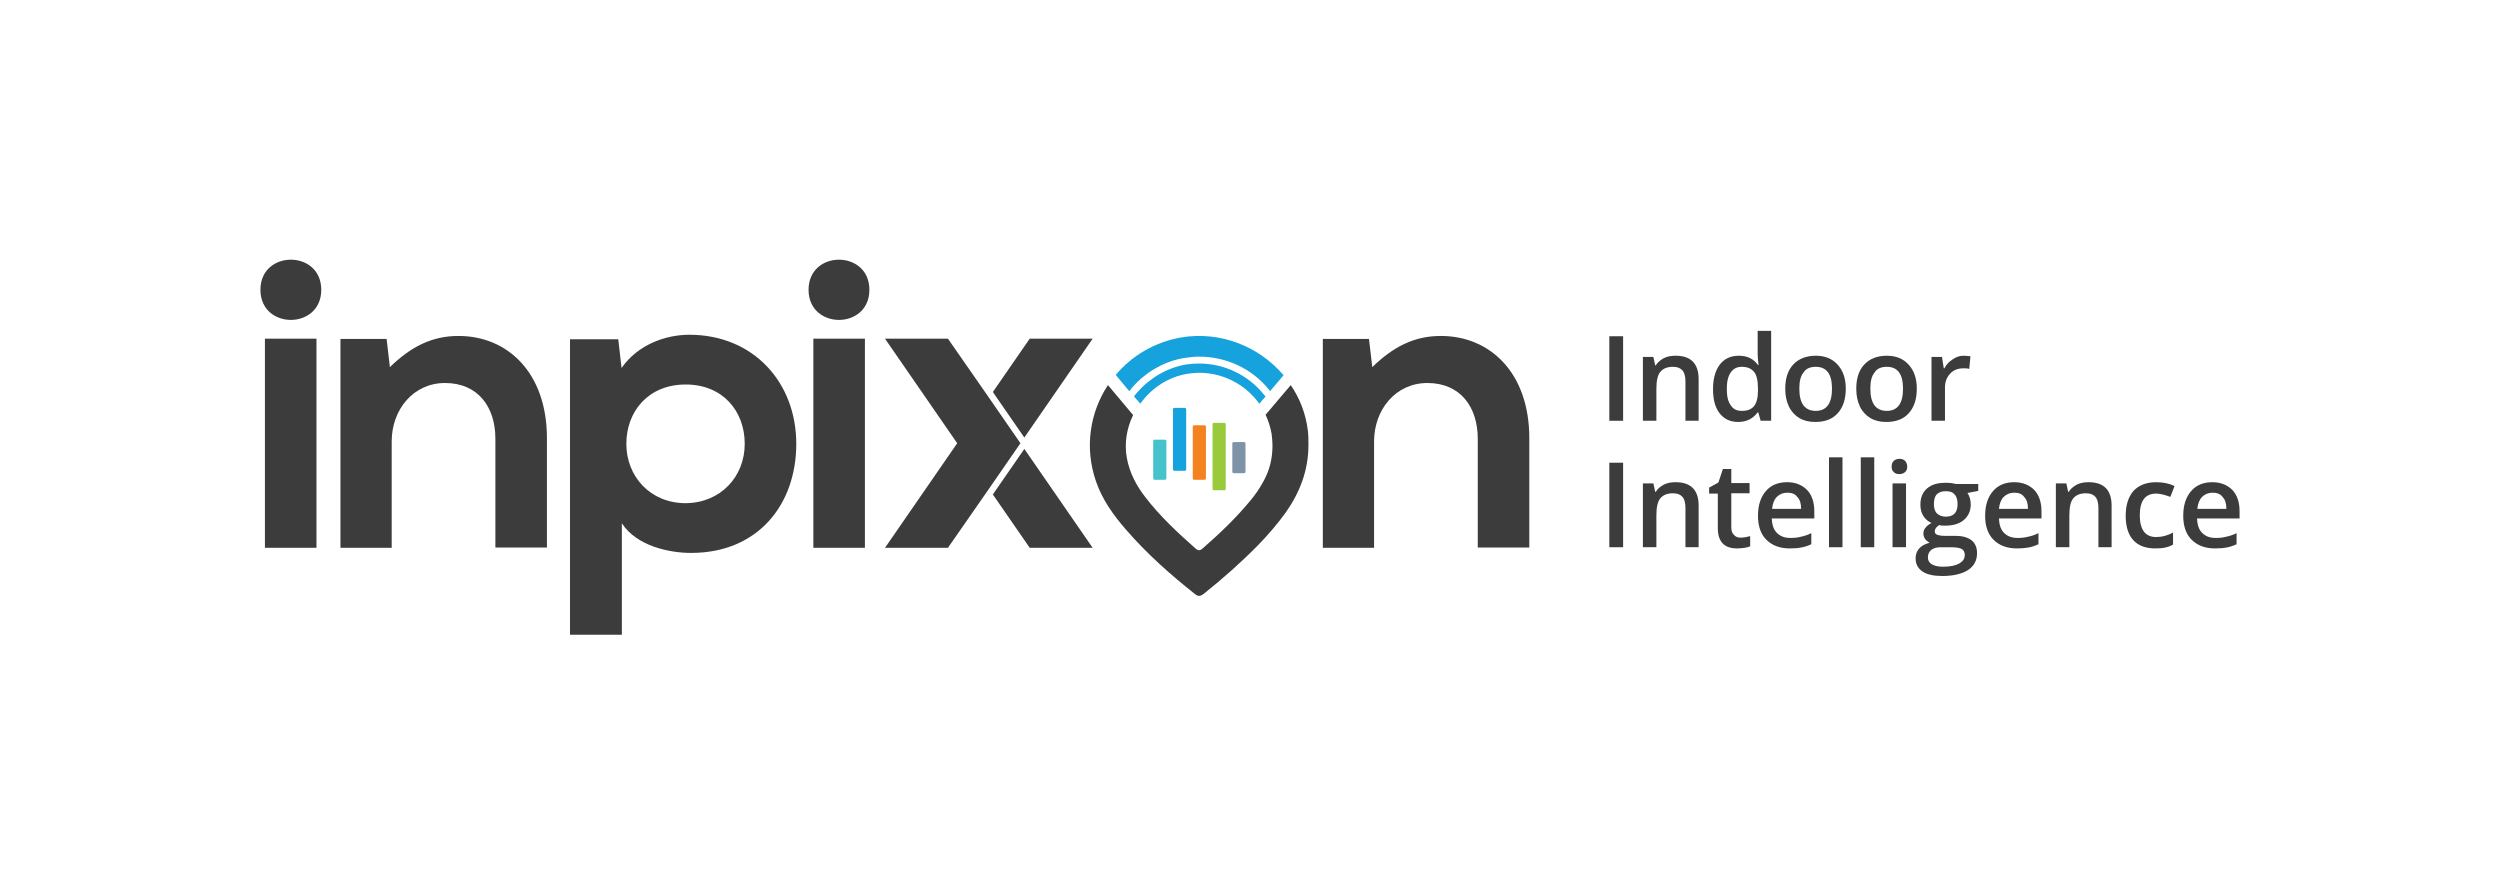 <?xml version="1.0" encoding="utf-8"?>
<!-- Generator: Adobe Illustrator 24.0.1, SVG Export Plug-In . SVG Version: 6.00 Build 0)  -->
<svg version="1.1" id="INPX_LOGO" xmlns="http://www.w3.org/2000/svg" xmlns:xlink="http://www.w3.org/1999/xlink" x="0px" y="0px"
	 viewBox="0 0 834.2 298.6" style="enable-background:new 0 0 834.2 298.6;" xml:space="preserve">
<style type="text/css">
	.st0{fill:#3C3C3C;}
	.st1{fill:#45C2CC;}
	.st2{fill:#16A2DC;}
	.st3{fill:#F58220;}
	.st4{fill:#99CA3C;}
	.st5{fill:#7E93A7;}
	.st6{fill-rule:evenodd;clip-rule:evenodd;fill:#3C3C3C;}
	.st7{fill-rule:evenodd;clip-rule:evenodd;fill:#16A2DC;}
</style>
<g>
	<g id="inpixon">
		<polygon class="st0" points="330,132.7 316.3,113 295.3,113 319.4,147.9 295.3,182.8 316.3,182.8 330,163.1 340.5,147.9 		"/>
		<polygon class="st0" points="332.6,132.7 341.8,146 364.6,113 343.6,113 331.3,130.8 		"/>
		<polygon class="st0" points="341.8,149.8 332.6,163.1 331.3,165 343.6,182.8 364.6,182.8 		"/>
		<path class="st0" d="M107.2,96.7c0,13.4-20.3,13.4-20.3,0C86.9,83.3,107.2,83.3,107.2,96.7z M88.4,113v69.8h17.2V113H88.4z"/>
		<path class="st0" d="M165.3,182.8v-36.4c0-10.6-5.8-18.6-16.8-18.6c-10.6,0-17.8,8.9-17.8,19.5v35.5h-17.1v-69.7H129l1.1,9.4
			c7.1-6.9,14.1-10.4,22.9-10.4c16.4,0,29.5,12.3,29.5,34.1v36.5H165.3L165.3,182.8z"/>
		<path class="st0" d="M190.2,211.8v-98.6h16.1l1.1,9.6c5.4-7.8,14.7-11.1,22.6-11.1c21.4,0,35.7,15.9,35.7,36.4
			c0,20.3-12.8,36.4-35.1,36.4c-7.3,0-18.2-2.3-23.1-9.9v37.2L190.2,211.8L190.2,211.8z M248.5,148.1c0-10.9-7.3-19.8-19.7-19.8
			c-12.4,0-19.8,8.9-19.8,19.8c0,10.9,8,19.8,19.8,19.8C240.5,167.8,248.5,159,248.5,148.1z"/>
		<path class="st0" d="M290.1,96.7c0,13.4-20.3,13.4-20.3,0C269.8,83.3,290.1,83.3,290.1,96.7z M271.4,113v69.8h17.2V113H271.4z"/>
		<path class="st0" d="M493.1,182.8v-36.4c0-10.6-5.8-18.6-16.8-18.6c-10.6,0-17.8,8.9-17.8,19.5v35.5h-17.1v-69.7h15.4l1.1,9.4
			c7.1-6.9,14.1-10.4,22.9-10.4c16.4,0,29.5,12.3,29.5,34.1v36.5H493.1L493.1,182.8z"/>
		<g>
			<path class="st1" d="M389.2,159.6c0,0.3-0.2,0.5-0.5,0.5h-3.4c-0.3,0-0.5-0.2-0.5-0.5v-12.4c0-0.3,0.2-0.5,0.5-0.5h3.4
				c0.3,0,0.5,0.2,0.5,0.5V159.6z"/>
			<path class="st2" d="M395.8,156.6c0,0.3-0.2,0.5-0.5,0.5h-3.4c-0.3,0-0.5-0.2-0.5-0.5v-20c0-0.3,0.2-0.5,0.5-0.5h3.4
				c0.3,0,0.5,0.2,0.5,0.5V156.6z"/>
			<path class="st3" d="M402.4,159.6c0,0.3-0.2,0.5-0.5,0.5h-3.4c-0.3,0-0.5-0.2-0.5-0.5v-17.2c0-0.3,0.2-0.5,0.5-0.5h3.4
				c0.3,0,0.5,0.2,0.5,0.5V159.6z"/>
			<path class="st4" d="M409,163.1c0,0.3-0.2,0.5-0.5,0.5h-3.4c-0.3,0-0.5-0.2-0.5-0.5v-21.5c0-0.3,0.2-0.5,0.5-0.5h3.4
				c0.3,0,0.5,0.2,0.5,0.5V163.1z"/>
			<path class="st5" d="M415.6,157.4c0,0.3-0.2,0.5-0.5,0.5h-3.4c-0.3,0-0.5-0.2-0.5-0.5V148c0-0.3,0.2-0.5,0.5-0.5h3.4
				c0.3,0,0.5,0.2,0.5,0.5V157.4z"/>
		</g>
		<g>
			<path class="st6" d="M436.4,143.6c-0.7-5.6-2.7-10.7-5.7-15.1l-8.4,9.9c0.9,1.9,1.6,4.1,2,6.3c0.2,1.4,0.3,2.8,0.3,4
				c0,4.4-1,8.3-3,11.9c-1.3,2.4-2.8,4.6-4.6,6.7c-4.7,5.7-10.1,10.8-15.7,15.7c-0.9,0.8-1.5,0.8-2.4,0c-6-5.3-11.9-10.8-16.8-17.2
				c-3-3.9-5.2-8.1-6.1-13c-0.9-5,0-10,2.1-14.3l-8.4-10c-6,9.1-7.9,20.8-4,32.1c2.1,6.1,5.8,11.3,10,16.1c6.9,8,14.8,15,23,21.5
				c1.1,0.9,1.8,0.8,2.9,0c6.4-5.1,12.5-10.5,18.2-16.3c3.4-3.5,6.5-7.1,9.3-11c4.7-6.7,7.5-14.1,7.5-22.4
				C436.6,146.9,436.6,145.2,436.4,143.6z"/>
			<path class="st7" d="M394.1,112.6c-9,1.6-16.5,6.2-21.8,12.5l2.9,3.5l1.6,1.9l0.3-0.3c0.2-0.2,0.4-0.4,0.5-0.7l0.2-0.2v0
				c4.6-5.3,11-8.9,17.7-9.9c1.5-0.2,3.1-0.4,4.6-0.4c9.1,0,17.7,4,23.4,11.1l0.3,0.4l3.5-4.1l1-1.2
				C420.1,115.6,407.3,110.4,394.1,112.6z"/>
			<path class="st7" d="M421.6,131.5c-5.2-6.4-13.1-10.2-21.5-10.2c-1.4,0-2.9,0.1-4.2,0.3c-6.1,1-12,4.3-16.3,9.2l-0.2,0.2
				c-0.2,0.2-0.3,0.4-0.5,0.6l-0.5,0.7l2.1,2.4c3.7-5.2,9.4-9,15.9-10c9.3-1.5,18.5,2.6,23.8,10l2.1-2.4L421.6,131.5z"/>
		</g>
	</g>
	<g>
		<path class="st0" d="M537,140.4v-28.2h4.6v28.2H537z"/>
		<path class="st0" d="M566.9,140.4h-4.5v-13.1c0-1.6-0.3-2.9-1-3.7c-0.7-0.8-1.7-1.2-3.2-1.2c-1.9,0-3.3,0.6-4.2,1.7
			s-1.3,3-1.3,5.7v10.6h-4.5v-21.3h3.5l0.6,2.8h0.2c0.6-1,1.6-1.8,2.7-2.4c1.2-0.6,2.5-0.8,3.9-0.8c5.1,0,7.7,2.6,7.7,7.8V140.4z"/>
		<path class="st0" d="M580,140.8c-2.7,0-4.7-1-6.2-2.9s-2.2-4.6-2.2-8.1c0-3.5,0.8-6.2,2.3-8.2c1.5-1.9,3.6-2.9,6.3-2.9
			c2.8,0,4.9,1,6.4,3.1h0.2c-0.2-1.5-0.3-2.7-0.3-3.6v-7.8h4.5v30h-3.5l-0.8-2.8h-0.2C584.9,139.7,582.8,140.8,580,140.8z
			 M581.2,137.1c1.9,0,3.2-0.5,4.1-1.6c0.8-1,1.3-2.7,1.3-5.1v-0.6c0-2.7-0.4-4.6-1.3-5.7c-0.9-1.1-2.2-1.7-4.1-1.7
			c-1.6,0-2.8,0.6-3.7,1.9c-0.9,1.3-1.3,3.1-1.3,5.5c0,2.4,0.4,4.2,1.3,5.4C578.3,136.5,579.5,137.1,581.2,137.1z"/>
		<path class="st0" d="M615.9,129.7c0,3.5-0.9,6.2-2.7,8.2c-1.8,2-4.3,2.9-7.5,2.9c-2,0-3.8-0.4-5.3-1.3c-1.5-0.9-2.7-2.2-3.5-3.9
			c-0.8-1.7-1.2-3.6-1.2-5.9c0-3.5,0.9-6.2,2.7-8.1s4.3-2.9,7.5-2.9c3.1,0,5.5,1,7.3,3C615,123.7,615.9,126.3,615.9,129.7z
			 M600.4,129.7c0,4.9,1.8,7.4,5.5,7.4c3.6,0,5.4-2.5,5.4-7.4c0-4.9-1.8-7.3-5.4-7.3c-1.9,0-3.3,0.6-4.1,1.9
			C600.8,125.5,600.4,127.3,600.4,129.7z"/>
		<path class="st0" d="M639.6,129.7c0,3.5-0.9,6.2-2.7,8.2c-1.8,2-4.3,2.9-7.5,2.9c-2,0-3.8-0.4-5.3-1.3c-1.5-0.9-2.7-2.2-3.5-3.9
			c-0.8-1.7-1.2-3.6-1.2-5.9c0-3.5,0.9-6.2,2.7-8.1s4.3-2.9,7.5-2.9c3.1,0,5.5,1,7.3,3C638.7,123.7,639.6,126.3,639.6,129.7z
			 M624.1,129.7c0,4.9,1.8,7.4,5.5,7.4c3.6,0,5.4-2.5,5.4-7.4c0-4.9-1.8-7.3-5.4-7.3c-1.9,0-3.3,0.6-4.1,1.9
			C624.5,125.5,624.1,127.3,624.1,129.7z"/>
		<path class="st0" d="M655.2,118.7c0.9,0,1.7,0.1,2.3,0.2l-0.4,4.2c-0.6-0.2-1.3-0.2-2-0.2c-1.8,0-3.3,0.6-4.4,1.8
			c-1.1,1.2-1.7,2.7-1.7,4.6v11.1h-4.5v-21.3h3.5l0.6,3.8h0.2c0.7-1.3,1.6-2.3,2.8-3C652.7,119.1,653.9,118.7,655.2,118.7z"/>
		<path class="st0" d="M537,182.6v-28.2h4.6v28.2H537z"/>
		<path class="st0" d="M566.9,182.6h-4.5v-13.1c0-1.6-0.3-2.9-1-3.7c-0.7-0.8-1.7-1.2-3.2-1.2c-1.9,0-3.3,0.6-4.2,1.7
			s-1.3,3-1.3,5.7v10.6h-4.5v-21.3h3.5l0.6,2.8h0.2c0.6-1,1.6-1.8,2.7-2.4c1.2-0.6,2.5-0.8,3.9-0.8c5.1,0,7.7,2.6,7.7,7.8V182.6z"/>
		<path class="st0" d="M580.7,179.4c1.1,0,2.2-0.2,3.3-0.5v3.4c-0.5,0.2-1.1,0.4-1.9,0.5c-0.8,0.1-1.6,0.2-2.5,0.2
			c-4.3,0-6.4-2.3-6.4-6.8v-11.5h-2.9v-2l3.1-1.7l1.5-4.5h2.8v4.7h6.1v3.4h-6.1v11.4c0,1.1,0.3,1.9,0.8,2.4
			C579.1,179.1,579.8,179.4,580.7,179.4z"/>
		<path class="st0" d="M597.2,183c-3.3,0-5.9-1-7.8-2.9c-1.9-1.9-2.8-4.6-2.8-8c0-3.5,0.9-6.2,2.6-8.2c1.7-2,4.1-3,7.1-3
			c2.8,0,5,0.9,6.7,2.6c1.6,1.7,2.4,4.1,2.4,7.1v2.4h-14.2c0.1,2.1,0.6,3.7,1.7,4.8c1.1,1.1,2.5,1.7,4.5,1.7c1.3,0,2.4-0.1,3.5-0.4
			c1.1-0.2,2.3-0.6,3.5-1.2v3.7c-1.1,0.5-2.2,0.9-3.4,1.1C600,182.9,598.7,183,597.2,183z M596.4,164.4c-1.4,0-2.6,0.5-3.5,1.4
			c-0.9,0.9-1.4,2.2-1.6,4h9.7c0-1.8-0.4-3.1-1.3-4C599,164.8,597.8,164.4,596.4,164.4z"/>
		<path class="st0" d="M614.8,182.6h-4.5v-30h4.5V182.6z"/>
		<path class="st0" d="M625.4,182.6h-4.5v-30h4.5V182.6z"/>
		<path class="st0" d="M631.2,155.7c0-0.8,0.2-1.4,0.7-1.9c0.4-0.4,1.1-0.7,1.9-0.7c0.8,0,1.4,0.2,1.9,0.7c0.4,0.4,0.7,1.1,0.7,1.9
			c0,0.8-0.2,1.4-0.7,1.8c-0.4,0.4-1.1,0.7-1.9,0.7c-0.8,0-1.5-0.2-1.9-0.7C631.4,157.1,631.2,156.5,631.2,155.7z M636,182.6h-4.5
			v-21.3h4.5V182.6z"/>
		<path class="st0" d="M660.1,161.3v2.5l-3.6,0.7c0.3,0.4,0.6,1,0.8,1.7c0.2,0.7,0.3,1.3,0.3,2.1c0,2.2-0.8,3.9-2.3,5.2
			c-1.5,1.3-3.6,1.9-6.3,1.9c-0.7,0-1.3,0-1.9-0.2c-1,0.6-1.5,1.3-1.5,2.1c0,0.5,0.2,0.9,0.7,1.1c0.5,0.2,1.3,0.4,2.5,0.4h3.7
			c2.3,0,4.1,0.5,5.4,1.5c1.2,1,1.8,2.4,1.8,4.3c0,2.4-1,4.3-3,5.6c-2,1.3-4.9,2-8.6,2c-2.9,0-5.1-0.5-6.6-1.5
			c-1.5-1-2.3-2.5-2.3-4.4c0-1.3,0.4-2.4,1.2-3.3c0.8-0.9,2-1.5,3.5-1.9c-0.6-0.3-1.1-0.7-1.5-1.2c-0.4-0.6-0.6-1.2-0.6-1.8
			c0-0.8,0.2-1.5,0.7-2c0.4-0.6,1.1-1.1,2-1.6c-1.1-0.5-2-1.2-2.7-2.3c-0.7-1.1-1-2.3-1-3.8c0-2.3,0.7-4.1,2.2-5.4
			c1.5-1.3,3.5-1.9,6.2-1.9c0.6,0,1.2,0,1.9,0.1c0.7,0.1,1.2,0.2,1.5,0.3H660.1z M643.3,186c0,1,0.4,1.7,1.3,2.3
			c0.9,0.5,2.1,0.8,3.7,0.8c2.5,0,4.3-0.4,5.5-1.1c1.2-0.7,1.8-1.6,1.8-2.8c0-0.9-0.3-1.6-1-2c-0.7-0.4-1.9-0.6-3.7-0.6h-3.4
			c-1.3,0-2.3,0.3-3.1,0.9C643.7,184.1,643.3,184.9,643.3,186z M645.3,168.2c0,1.3,0.3,2.4,1,3.1c0.7,0.7,1.7,1.1,3,1.1
			c2.6,0,3.9-1.4,3.9-4.2c0-1.4-0.3-2.5-1-3.2c-0.6-0.8-1.6-1.1-3-1.1c-1.3,0-2.3,0.4-3,1.1C645.6,165.7,645.3,166.8,645.3,168.2z"
			/>
		<path class="st0" d="M673,183c-3.3,0-5.9-1-7.8-2.9c-1.9-1.9-2.8-4.6-2.8-8c0-3.5,0.9-6.2,2.6-8.2c1.7-2,4.1-3,7.1-3
			c2.8,0,5,0.9,6.7,2.6c1.6,1.7,2.4,4.1,2.4,7.1v2.4H667c0.1,2.1,0.6,3.7,1.7,4.8c1.1,1.1,2.5,1.7,4.5,1.7c1.3,0,2.4-0.1,3.5-0.4
			c1.1-0.2,2.3-0.6,3.5-1.2v3.7c-1.1,0.5-2.2,0.9-3.4,1.1C675.7,182.9,674.4,183,673,183z M672.1,164.4c-1.4,0-2.6,0.5-3.5,1.4
			c-0.9,0.9-1.4,2.2-1.6,4h9.7c0-1.8-0.4-3.1-1.3-4C674.7,164.8,673.6,164.4,672.1,164.4z"/>
		<path class="st0" d="M704.7,182.6h-4.5v-13.1c0-1.6-0.3-2.9-1-3.7c-0.7-0.8-1.7-1.2-3.2-1.2c-1.9,0-3.3,0.6-4.2,1.7
			s-1.3,3-1.3,5.7v10.6H686v-21.3h3.5l0.6,2.8h0.2c0.6-1,1.6-1.8,2.7-2.4c1.2-0.6,2.5-0.8,3.9-0.8c5.1,0,7.7,2.6,7.7,7.8V182.6z"/>
		<path class="st0" d="M719.2,183c-3.2,0-5.7-0.9-7.4-2.8c-1.7-1.9-2.5-4.6-2.5-8.1c0-3.6,0.9-6.3,2.6-8.3c1.8-1.9,4.3-2.9,7.6-2.9
			c2.2,0,4.3,0.4,6.1,1.3l-1.4,3.6c-1.9-0.7-3.5-1.1-4.7-1.1c-3.7,0-5.5,2.4-5.5,7.3c0,2.4,0.5,4.2,1.4,5.4c0.9,1.2,2.3,1.8,4,1.8
			c2,0,3.9-0.5,5.7-1.5v4c-0.8,0.5-1.7,0.8-2.6,1C721.7,182.9,720.6,183,719.2,183z"/>
		<path class="st0" d="M739.1,183c-3.3,0-5.9-1-7.8-2.9c-1.9-1.9-2.8-4.6-2.8-8c0-3.5,0.9-6.2,2.6-8.2c1.7-2,4.1-3,7.1-3
			c2.8,0,5,0.9,6.7,2.6c1.6,1.7,2.4,4.1,2.4,7.1v2.4h-14.2c0.1,2.1,0.6,3.7,1.7,4.8c1.1,1.1,2.5,1.7,4.5,1.7c1.3,0,2.4-0.1,3.5-0.4
			c1.1-0.2,2.3-0.6,3.5-1.2v3.7c-1.1,0.5-2.2,0.9-3.4,1.1C741.9,182.9,740.6,183,739.1,183z M738.3,164.4c-1.4,0-2.6,0.5-3.5,1.4
			c-0.9,0.9-1.4,2.2-1.6,4h9.7c0-1.8-0.4-3.1-1.3-4C740.9,164.8,739.7,164.4,738.3,164.4z"/>
	</g>
</g>
</svg>
